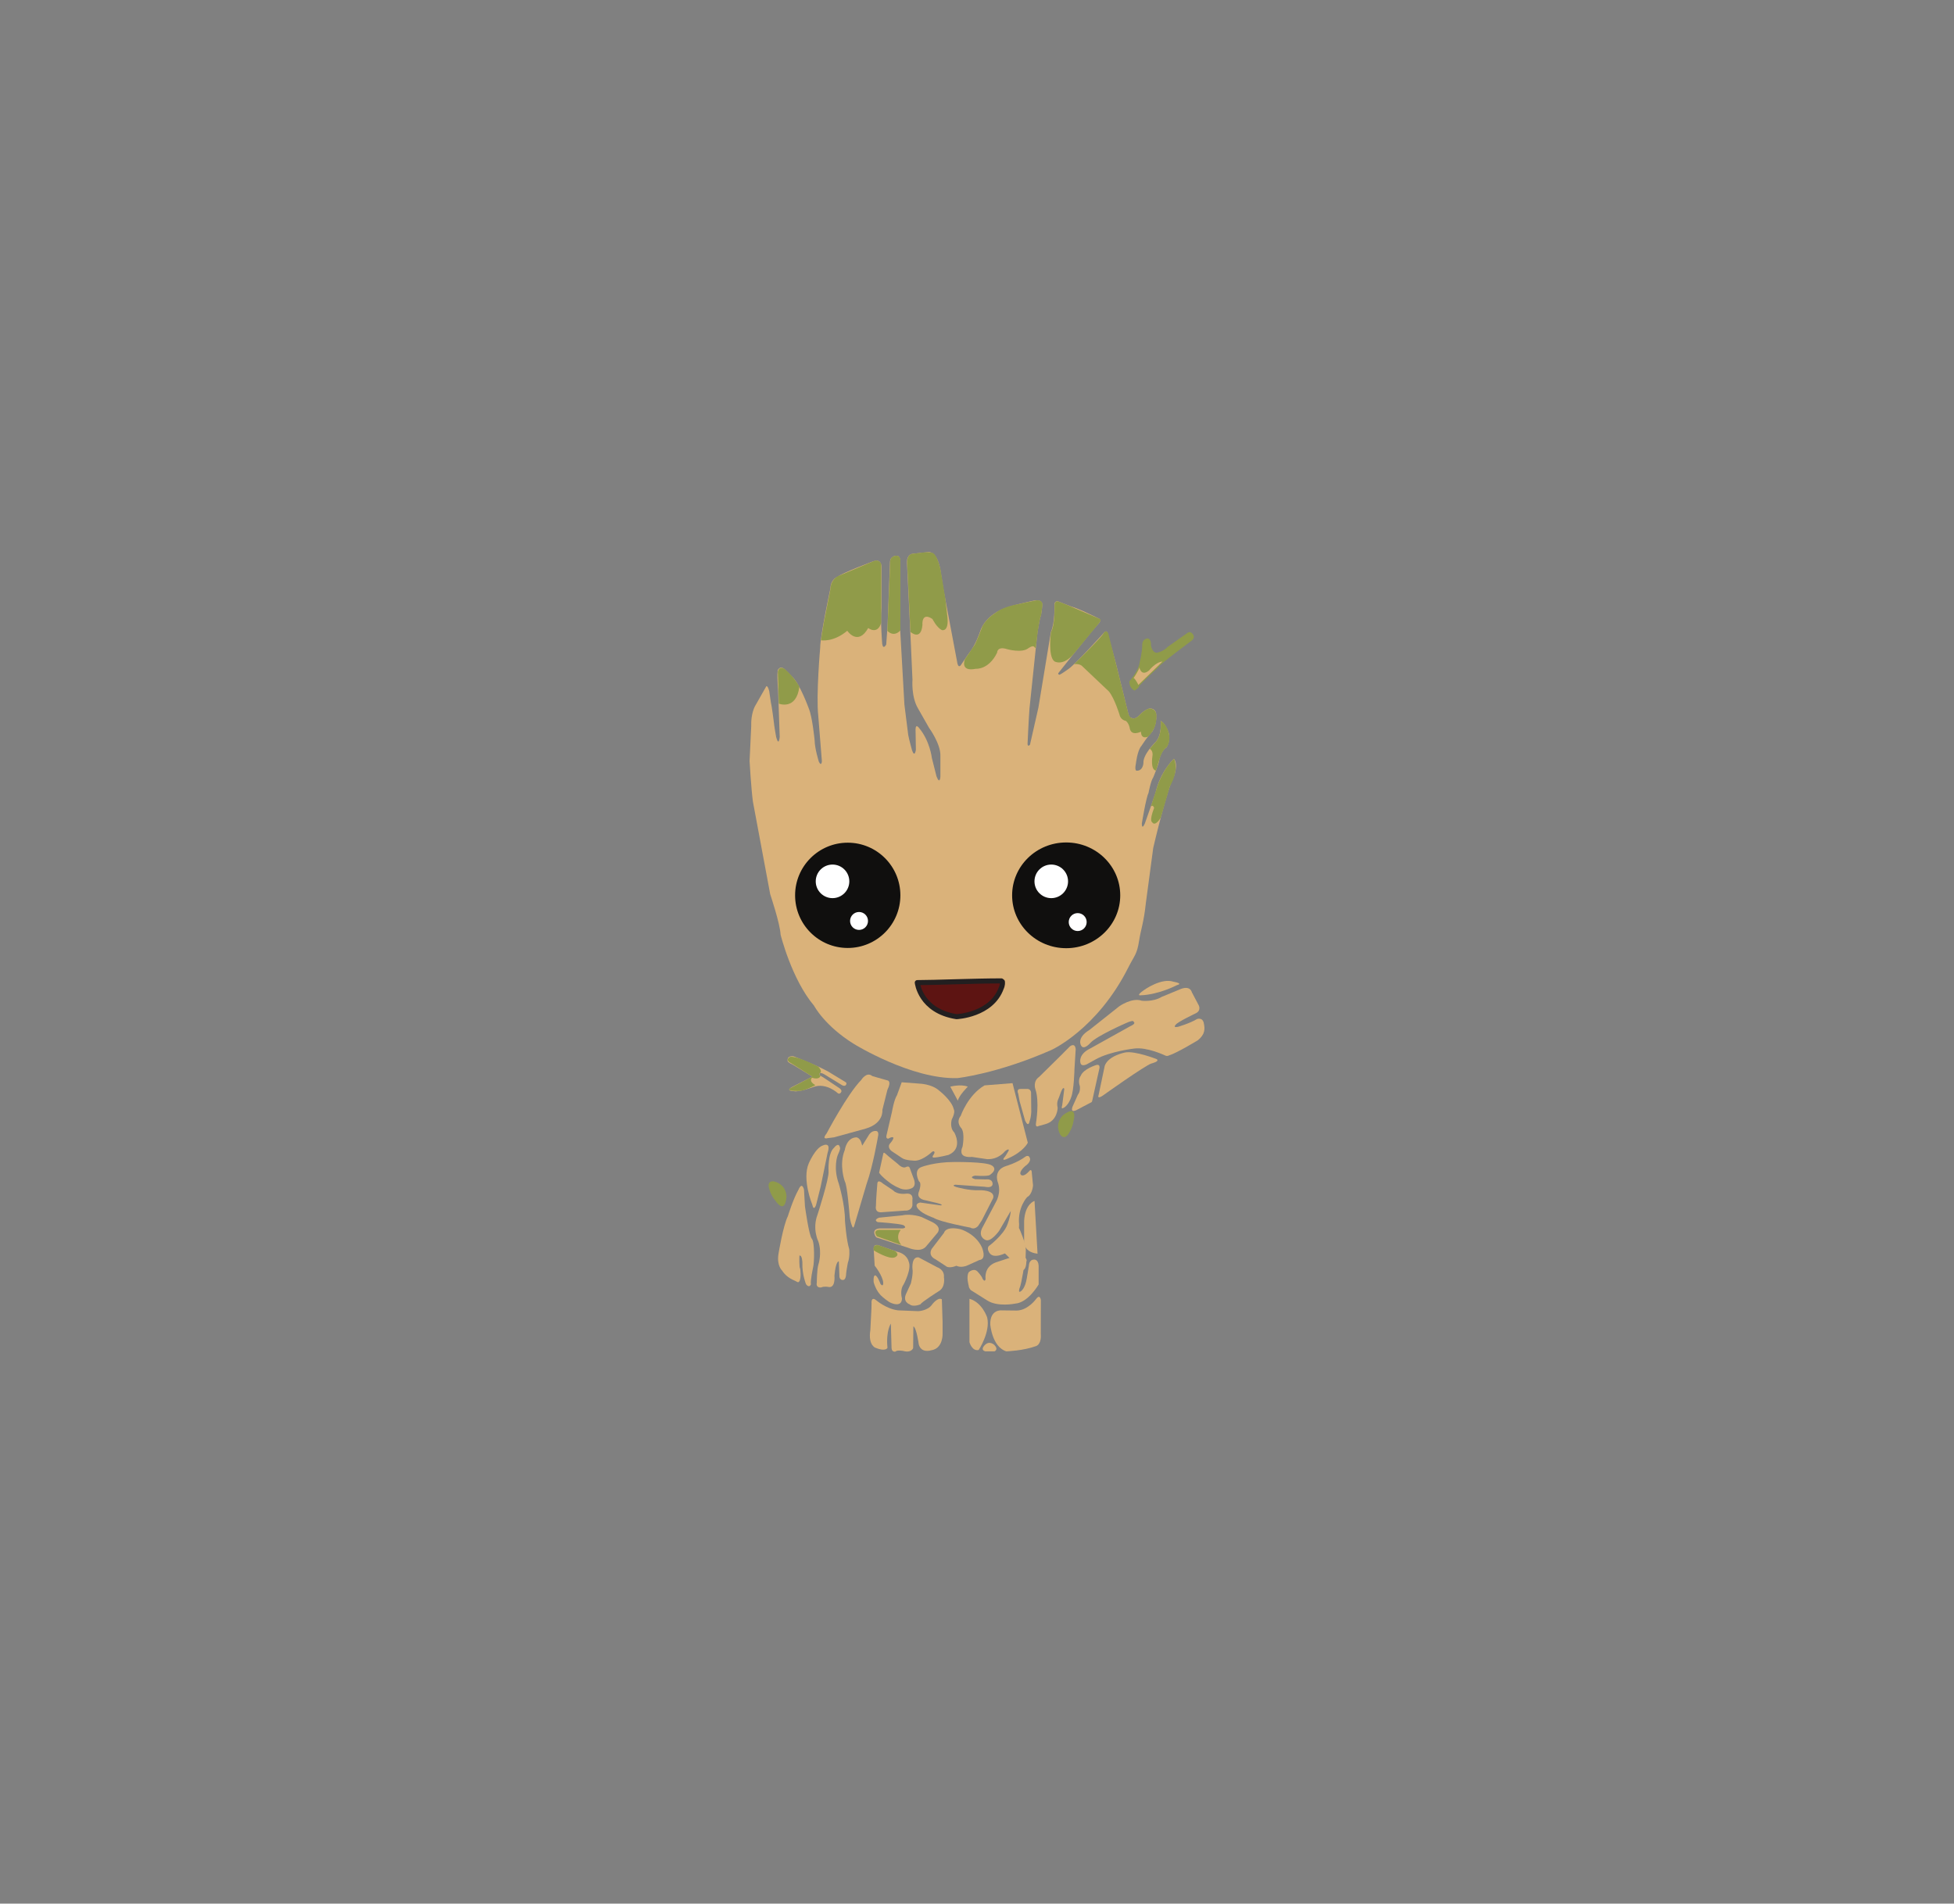 <?xml version="1.0" encoding="UTF-8"?>
<svg id="Layer_1" data-name="Layer 1" xmlns="http://www.w3.org/2000/svg" viewBox="0 0 771.72 751.81">
  <rect x="0" y="0" width="771.72" height="751.81" fill="#808080" stroke="none"/>
  <defs>
    <style>
      .cls-1 {
        fill: #5d1412;
        stroke: #221f20;
        stroke-linecap: round;
        stroke-linejoin: round;
        stroke-width: 2px;
      }

      .cls-2 {
        fill: #100f0e;
      }

      .cls-2, .cls-3, .cls-4, .cls-5 {
        stroke-width: 0px;
      }

      .cls-3 {
        fill: #dab27a;
      }

      .cls-4 {
        fill: #909b49;
      }

      .cls-5 {
        fill: #fff;
      }
    </style>
  </defs>
  <path class="cls-4" d="m448.1,272.74s-2.14-.82-2.08-3.61c0,0,3.61-4,4.11-7.67,0,0,.93-3.67.99-6.52,0,0-.27-2.57,2.14-2.79,0,0,1.48,0,1.31,2.79,0,0,.44,2.85,2.3,2.85,0,0,2.46-.33,4.27-2.3l7.94-5.59s1.1-.88,2.14.71c0,0,.93,1.31-.6,2.41,0,0-12.71,9.42-12.98,10.35,0,0-7.56,6.96-7.78,7.72s-1.75,1.64-1.75,1.64Z"/>
  <path class="cls-3" d="m302.61,271.1l-4.48,7.89s-1.62,2.92-1.44,7.86l-.65,13.7s.65,11.29,1.32,16.06l6.83,36.57s3.92,11.63,4.1,15.96c0,0,4.36,17.62,13.21,28.04,0,0,4.12,7.94,15.85,15.18,0,0,22.65,13.99,40.78,13.42,0,0,15.54-1.62,37.1-11.1,0,0,18.07-8.11,30.36-32.53,2.49-4.95,3.45-5.14,4.29-10.62.7-4.58,1.83-6.99,2.68-14.98l2.89-21.63s5.38-23.25,8.18-28.31c0,0,1.83-4.71,0-6.94,0,0-5.42,4.98-7.28,13.52,0,0-3.82,11.13-4.16,11.91,0,0-1.18,2.98-1.24.17,0,0,1.63-10.11,2.64-12.08,0,0,.9-4.83,1.85-6.12,0,0,2.36-5.56,2.42-7.14,0,0,.79-3.54,2.81-4.72,0,0,2.19-3.15.51-6.8,0,0-1.24-3.03-2.81-3.71,0,0,.75,5.95-2.36,8.76,0,0-4.64,4.58-4.43,7.91,0,0-.11,2.94-2.51,3.01,0,0-1.13.42-.46-2.8,0,0,.57-5.24,2.19-7.01,0,0,2.55-3.96,4.25-5.59,0,0,1.84-2.87,1.59-6.37,0,0,.32-2.87-2.62-2.8,0,0-1.73.22-4.24,2.86,0,0-1.49,1.64-2.86.88,0,0-.91-.04-1.25-1.45l-5-20.24-3.15-11.42s-.23-2.19-1.76-.29c0,0-10.8,11.92-13.67,13.98,0,0-2.66,1.93-3.6,2.35,0,0-1.02-.13-.33-.87,0,0,13.3-16.85,15.44-19.03,0,0,1.84-1.65.37-2.29,0,0-7.63-3.88-11.03-4.81l-5.01-1.94s-1.61-.5-1.48,1.57c0,0,.23,6.87-1.42,10.54l-4.93,29.86-3.31,14.57s-.79,1.09-.97-.21c0,0,.47-10.53.77-14.09l3.11-29.71s.82-5.66,1.42-7.06c0,0,.4-2.15.48-3.68,0,0,.8-2.82-3.26-2.12,0,0-9.17,1.87-12.19,3.29,0,0-6.92,2.41-9.06,8.88,0,0-1.72,5.41-4.5,8.73l-2.87,4.21s-.96,1.89-1.56-.13l-5.63-29.81-1.12-7.26s-1.02-6.96-4.55-7.11l-6.25.67s-2.65,0-2.39,3.91l1.52,31.7.63,14.15s-.55,6.72,2.19,11.34l4.36,7.67s4.65,6.33,4.48,11.14v8.1s-.17,3.44-1.54-.08l-1.83-7.26s-.76-6.8-5.12-11.92c0,0-1.29-1.78-1.32.64l.13,8.03s-.44,3.37-1.54.16c0,0-1.16-4.22-1.48-5.95l-1.51-12.01-1.81-31.94.14-22.96-.02-2.24s-.05-1.87-1.63-1.68c0,0-2.41.11-2.38,2.67l-.97,25.29-.52,7.11s-1.14,2.21-1.57-.17c0,0-.77-8.9-.3-14.24v-16.27s.14-3.3-3.13-2.23c0,0-12.93,4.81-14.21,6.18,0,0-2.65.68-2.85,4.71,0,0-4.01,18.6-4.01,23.25,0,0-1.65,18.72-.77,26.85l1.44,18s-.15,2.35-1.22.15c0,0-1.6-5.14-1.64-8.31,0,0-.88-9.28-2.29-12.61,0,0-3.61-10-6.59-12.57l-2.39-2.39s-1.79-2.37-3.08-.55c0,0-.74-.23-.08,8.32l.63,18.35s-.31,4.07-1.4.09c0,0-.88-4.91-.92-5.96,0,0-.83-6.57-1.18-7.8l-.64-4.36s-.55-2.52-1.29-1.87Z"/>
  <path class="cls-1" d="m395.46,387.39c-10.43,0-26.19.68-33.18.68,0,0,1.16,11.21,15.5,13.45,0,0,13.83-.57,17.69-11.36,0,0,.58-1.06.42-2.44l-.42-.33Z"/>
  <path class="cls-3" d="m449.6,270.5s-1.31-2.65-1.9-2.69c0,0,2.2-3.25,2.3-4.25,0,0,.63,3.83,3.83,1.22,0,0,2.66-3.37,5.27-3.49l-9.5,9.2Z"/>
  <path class="cls-4" d="m381.1,260.37s-2.15,5.07,4.32,3.76c0,0,5.09.46,8.39-6.39,0,0-.05-2.68,4.02-1.34,0,0,5.72,1.62,8.3-.38,0,0,1.9-1.42,2.42-.45l.5.42.81-6.61s.88-5.89,1.32-6.38l.48-3.68s.63-2.41-2.28-2.23c0,0-5.27,1.03-7.06,1.5,0,0-5.96.83-9.15,3.46,0,0-3.82,2.3-5.26,5.53,0,0-2.47,6.66-3.28,7.57l-3.52,5.21Z"/>
  <path class="cls-4" d="m415.08,249.66s-1.31,9.61,1.37,11.54c0,0,3.47,2.19,7.87-3.28l9.32-11.33s1.95-1.99.37-2.29l-13.06-5.59-2.41-.93s-2.03-1.14-2.05,1.35c0,0,.24,7.72-1.42,10.54Z"/>
  <path class="cls-4" d="m424.21,262.32s11.12-10.88,11.58-12.15c0,0,1.01-1.86,1.92,0l2.7,10.65,4.2,16.88.74,3,.35,1.41s.88,2.99,3.72.92c0,0,2.74-3.02,4.62-3.21,0,0,3.28-.17,2.62,4.13,0,0,.19,3.72-3.27,6.98,0,0-2.68,1.34-2.78-1.96,0,0-3.98,2.07-4.47-1.59,0,0-.29-1.68-1.46-2.66,0,0-2.14-.32-2.56-2.56,0,0-1.92-6.29-4.13-9.05l-10.39-9.84s-.92-1.29-3.41-.96Z"/>
  <path class="cls-4" d="m454.07,295.73s1.52.68,1.05,3.08c0,0-.84,5.27,1.45,5.52l1.32-4.4s1.04-3.76,2.81-4.72c0,0,1.99-2.35.73-6.26,0,0-.72-2.9-3.03-4.25,0,0,.61,5.02-1.64,7.97l-2.68,3.06Z"/>
  <path class="cls-4" d="m454.52,318.54l2.23-6.89s1.89-7.14,6.9-11.98c0,0,2.31,3.94-1.65,11l-3.56,12.24s-2.15,3.8-3.44,1.78c0,0-1.22-.34.81-5.61,0,0-.42-1.49-1.29-.54Z"/>
  <path class="cls-4" d="m359.59,249.57s4.15,3.73,4.72-2.77c0,0-.49-5.3,3.96-2.33,0,0,1.7,3.46,3.75,4.38,0,0,2.69.82,2.19-4.88l-.88-7.73-1.85-11.13s-1.35-6.62-3.44-6.81c0,0-1.39-.52-5.26.15l-2.1.23s-2.59-.21-2.39,3.91l1.29,26.99Z"/>
  <path class="cls-4" d="m350.47,249.14s2.36,2.79,5.13-.16v-26.98s.41-2.87-1.99-2.49c0,0-2.16.22-2.05,2.62l-.22,5.74-.87,21.26Z"/>
  <path class="cls-4" d="m348.03,222.73s-.78-2.18-3.32-.97l-13.01,5.47s-3.57.92-3.77,5.7l-2.59,13.08-.86,5.18-.23,1.68s4.87.9,10.37-3.76c0,0,4.17,6.22,8.28-1.09,0,0,3.61,2.9,5.13-2.05v-23.24Z"/>
  <path class="cls-4" d="m307.59,277.9s6.95,2.78,8.12-6.74c0,0-2.09-3.76-5.66-6.83,0,0-2.19-1.77-2.84.98l.39,12.59Z"/>
  <circle class="cls-2" cx="334.81" cy="353.6" r="20.79"/>
  <ellipse class="cls-2" cx="421.08" cy="353.6" rx="21.35" ry="20.88"/>
  <circle class="cls-5" cx="328.8" cy="348.08" r="6.63"/>
  <circle class="cls-5" cx="415.19" cy="348.08" r="6.63"/>
  <circle class="cls-5" cx="339.27" cy="363.72" r="3.54"/>
  <circle class="cls-5" cx="425.63" cy="364.16" r="3.54"/>
  <path class="cls-3" d="m375.31,429.17s4.15-1.13,6.92,0c0,0-3.4,3.31-3.94,5.54l-2.98-5.54Z"/>
  <path class="cls-3" d="m383.78,456.92s-4.13.49-4.07-2.07c0,0-.13-.79.43-1.94,0,0,1.06-5.25-.44-7.32,0,0-2.35-2.26-.28-4.89,0,0,2.83-8.22,9.42-12.04l11.05-.88,6.03,23.53s-1.53,3.45-7.86,6.23c0,0-3.23,1.62-1.01-.93,0,0,1.17-1.81,1.36-2.29,0,0,.18-1-1.52.36,0,0-2.41,3.29-7.02,3.12l-6.09-.9Z"/>
  <path class="cls-3" d="m352.13,454.59s-1.88-1.33-.67-2.93c0,0,1.43-1.5,1.38-2.33,0,0-.31-.64-1.9.33,0,0-1.26.33-.78-1.45l2.12-9.11s.79-4.71,1.96-6.52l1.89-5.15,6.97.53s4.86.12,7.75,2.71c0,0,5.03,3.82,5.84,7.42,0,0,.78.97-.79,4.03,0,0-.99,3.2.98,5.12,0,0,3.67,6.3-2.25,8.88,0,0-4.03,1.05-5.96,1.05,0,0-.55-.06-.26-.67,0,0,.84-1.12.66-1.52s-.52-.38-.98-.05c0,0-3.36,3.26-6.57,3.48,0,0-3.91-.03-5.29-1.07l-4.1-2.74Z"/>
  <path class="cls-3" d="m347.19,463.19l1.66-7.58s.06-.76.84,0,4.96,4.11,4.96,4.11c0,0,1.77,2,3.24,1.15,0,0,1.1-.59,1.44.48l1.44,3.91s1.69,3.46-1.24,4.22c0,0-2.25.93-4.76-.45,0,0-1.94-.7-4.22-2.59,0,0-2.2-1.63-3.35-3.27Z"/>
  <path class="cls-3" d="m346.5,467.49s-.56,6.58-.56,8.82c0,0-.65,2.71,2.32,2.45l9.16-.65s2.5.3,2.93-2.07v-2.19s.6-2.84-2.67-2.41c0,0-3.27.47-4.91-1.29l-4-2.67s-2.12-2.03-2.28,0Z"/>
  <path class="cls-3" d="m383.23,484.83s-12.11-2.26-14.47-3.85c0,0-4.26-1.44-5.9-3.28,0,0-2.31-2.16.56-2.77l8.11,1.13s2.16-.21-3.39-1.39l-2.82-.67s-3.34-.46-2.51-3.08c0,0,1.44-3.59.15-4.33,0,0-2.49-4.54,1.06-5.72,0,0,5.04-1.95,12.84-1.95,0,0,12.57-.15,14.78,1.33,0,0,2.82,1.33-.72,3.8,0,0-.51.62-5.8.26,0,0-2.87.51,0,1.39l4.41.1s2.3-.35,2.48,1.59c0,0,.41,1.99-3.07,1.31l-11.6-.81s-1.89.23.46.95c0,0,4.96,1.44,8.94,1.22,0,0,6.41-.23,5.51,3.11l-4.51,8.84-1.44,2.17s-1.42,1.67-3.06.65Z"/>
  <path class="cls-3" d="m390.52,492.14s5.69-4.24,7.27-8.35c0,0,1.26-3.08,1.4-5.55l-4.57,7.83s-3.36,4.8-5.5,3.59c0,0-3.26-1.31-.89-5.27l5.04-9.56s2.39-3.75.78-8.02c0,0-1.82-4.66,3.26-6.29,0,0,4.38-1.26,7.55-3.64,0,0,1.49-1.21,1.96.75,0,0,.33,1.35-1.91,2.89,0,0-2.94,2.47-1.59,3.54,0,0,.98.89,3.08-1.45,0,0,1.12-1.54,1.12.79l.47,4.76s-.23,3.54-2.33,4.62c0,0-3.85,4.08-3.17,10.83,0,0,.01,9.88-4.82,11.01,0,0-5.06,2.89-6.87.23,0,0-1.23-1.57-.29-2.72Z"/>
  <path class="cls-3" d="m409.77,495.14l-1.19-20.84s-3.72,1.02-4.11,7.89v7.51s-.84,4.74,5.3,5.44Z"/>
  <path class="cls-3" d="m346.18,488.72l12.57,4.1s4.67,2.05,6.9-.44l4.54-5.41s2.18-2.27-2.1-4.37l-4.15-1.96s-4.06-1.44-7.55-.65l-9.2.92s-2.46.83-.54,1.75c0,0,8.47.52,10.17,1.22,0,0,1.66.99-.26,1.28h-8.73s-3.27-.23-2.4,2.38c0,0,.22.74.74,1.18Z"/>
  <path class="cls-3" d="m373.38,499.9l-4.06-2.64s-2.85-1.17-1.38-3.98l4.9-6.4s.46-2.76,6.49-1.42c0,0,5.78,1.6,8.41,7.04,0,0,2.18,4.81-.96,5.14l-5.02,2.26s-2.18.92-4.06,0c0,0-2.93,1.34-4.31,0Z"/>
  <path class="cls-3" d="m382.58,507.77s-1.05-3.55,0-5.3c0,0,1.93-1.84,3.46-.32,0,0,1.74,1.81,2,2.85,0,0,.95,1.71,1.21.1,0,0-.82-4.73,4.03-6.53l7.82-2.58s4.45-2.57,3.69,2.07c0,0-1.33,9.13-2.16,10.81,0,0-.68,2.15.72.97,0,0,1.58-1.11,2.19-5.06l.82-4.93s-.02-2.33,1.98-2.39c0,0,1.69-.27,1.86,2.38v7.45s-4.07,7.12-9.16,7.54c0,0-7.11,1.49-11.25-1.3l-6.36-4s-.86-.84-.84-1.77Z"/>
  <path class="cls-3" d="m352.21,514.68s3.98,1.76,4.01-1.89c0,0-.96-3.25.66-5.51,0,0,3.28-6.07,2.02-8.95,0,0-.52-3.06-4.62-3.99l-7-2.41s-2.6-1.26-2.19,1.93l.35,5.99s3.34,4.15,3.38,6.87c0,0,.04,1.77-1.08.35,0,0-1.21-3.37-2.12-3.37,0,0-.77-.17-.58,2.63,0,0,.83,3.61,3.41,5.78,0,0,2.47,2.21,3.74,2.57Z"/>
  <path class="cls-3" d="m359.2,515.11s-2.98-.98-1.18-4.48l1.72-3.76s1-3.76.63-5.8c0,0-.48-4.82,2.42-4.49l7.37,3.91s2.92.9,2.64,3.93c0,0,.75,3.95-2.05,5.52,0,0-7,4.44-7.18,5.16,0,0-2.88,1.29-4.37,0Z"/>
  <path class="cls-3" d="m351.84,522.74s-2,2.85-1.34,9.56c0,0-.61,1.66-4.73,0,0,0-2.98-.99-2.03-7l.43-8.51.05-1.99s-.33-3.07,1.89-1.23c0,0,3.93,3.36,8.51,3.93l8.04.33s3.78-.15,5.44-2.6c0,0,2.31-3.12,3.88-2.08l.29,9.03v4.3s.38,6.1-4.54,6.81c0,0-3.88,1.32-4.87-2.36,0,0-.9-6.67-2.13-7.09l-.09,8.56s-.66,2.07-3.93,1.13c0,0-2.41-.46-3.03.25,0,0-1.47.42-1.57-1.42l-.27-9.61Z"/>
  <path class="cls-3" d="m386.53,533.15s4.7-7.09,3.35-12.82c0,0-1.89-5.94-7-7.39v17.14s1.02,3.71,3.65,3.08Z"/>
  <path class="cls-3" d="m389.21,533.71h3.56s1.71-.7,0-2.47c0,0-1.97-2.09-3.96.12,0,0-1.81,1.81.4,2.35Z"/>
  <path class="cls-3" d="m397.43,533.71s6.79-.25,11.69-2.07c0,0,2.25-.46,1.93-4.83l.03-13.34s-.28-2.53-1.82-.53c0,0-3.18,4.5-7.62,4.65l-6.11-.07s-4.58-.45-4.43,5.57c0,0,.68,8.83,6.33,10.62Z"/>
  <path class="cls-3" d="m405.36,498.14s.04,4.48-2.3,3.31c0,0-6.09-6.51-6.47-6.71,0,0-.57-.14.31-1.34l1.12-2.36s1.46-.75,1.1-1.58c0,0-.26-.15-.08-.55l1.49-3.31s.76-1.6,2.03-.39c0,0,2.67,5.77,2.58,8.62l-.09,2.94s.71.96.31,1.38Z"/>
  <path class="cls-3" d="m424.35,422.25s-.17,8.42-1.34,11.21c0,0-1.17,3.56-3.4,4.26,0,0-.54.28-.09-1.27l.81-6.38s-.28-1.26-1.22.98l-1.02,2.74s-.94,1.51-.37,3.68c0,0,0,5.17-4.83,6.49l-2.7.75s-1.37.83-1.03-1.16c0,0,1.46-8.61-.25-13.4,0,0-1.1-3.08,1.49-4.84l8.38-8.26,3.75-3.77s2.02-1.71,2.31,1.07l-.49,7.88Z"/>
  <path class="cls-3" d="m431.33,434.89l2.8-12.63s.69-2.13-1.17-1.64c0,0-5.13,1.54-6.14,4.28,0,0-1.25,1.43-.34,4.1,0,0,.35,1.97-.79,3.37l-2.02,4.52s-1.29,2.8,1.46,1.54l5.47-2.89s.62-.15.73-.65Z"/>
  <path class="cls-3" d="m403.03,430.06h2.51s1.49-.18,1.67,1.37l.08,7.72s-.04,2-.64,3.56c0,0-.36,2.86-1.79-.11l-2.16-7.66-.57-3.06s-.85-1.81.9-1.82Z"/>
  <path class="cls-3" d="m456.84,418.3s-8.61-3.4-12.52-2.63c0,0-6.62,1.26-8.01,5.26l-2.43,11.56s-.76,1.78,1.54.29c0,0,17-12.13,19.36-12.78,0,0,3.38-.8,2.05-1.7Z"/>
  <path class="cls-3" d="m473.09,410.84s-8.37,5.1-11.39,5.98c0,0-.71.51-1.77-.07,0,0-6.89-3.27-11.88-2.65,0,0-9.37,1.05-15.14,4.19l-3.59,1.99s-2.4,1.33-2.65-.74c0,0-.8-3.14,3.8-5.39l15.96-8.88s2.41-.97,1.27-1.73c0,0,.2-.93-2.98.52,0,0-11.39,4.95-14.04,7.78,0,0-2.58,3.07-3.69,1.12,0,0-2-2.98,3.26-6.18l11.8-9.36s4.97-3.55,8.86-2.2c0,0,4.46.58,7.86-1.5l6.96-2.87s4.06-2.13,5.02,1.1l2.7,5.12s1.01,1.94-1.04,3.05c0,0-7.15,3.39-7.99,4.5,0,0-1.49,1.4.84.91,0,0,4.71-1.38,7.51-3.08,0,0,2.15-.81,2.66,1.61s.5,4.44-2.33,6.77Z"/>
  <path class="cls-3" d="m464.76,389.1s-7.22,3.8-14.43,3.99c0,0-1.8.2,1.52-2.1,0,0,6.84-4.95,11.7-3.24,0,0,4.01.63,1.21,1.34Z"/>
  <path class="cls-4" d="m306.25,474.2s3.71,5.85,4.37-1.52c0,0,.22-4.82-4.97-6.1,0,0-3.06-.62-1.77,3.21,0,0,.67,2.48,2.36,4.4Z"/>
  <path class="cls-3" d="m330.87,431.73s-4.51-4.24-9.54-2.47c0,0-5.74,2.17-7.82,1.68,0,0-3.76,0-.44-1.77l7.78-3.98-8-4.86s-1.81-.75-1.77-1.33c0,0-.49-2.21,2.39-1.81,0,0,11.14,4.29,14.71,6.67l5.88,3.58s.49.37.09.95c0,0-.32.86-1.62.17l-7.18-4.4s-1.73-.9-1.7,0c0,0-.4.37,1.39,1.27l6.33,4.23s1.52.86.73,1.85c0,0-.55.77-1.22.22Z"/>
  <path class="cls-3" d="m326.53,447.52s8.12-15.42,13.6-20.99c0,0,2.12-3.48,4.39-1.54l5.96,1.7s1.78.13,0,3.7l-2,7.97s.7,5.23-6.56,7.37l-12.53,3.45-2.56.32s-2.49.79-.3-1.97Z"/>
  <path class="cls-3" d="m336.44,483.98s-.73-1.71-.93-4.23c0,0-.87-11.67-1.87-13.2,0,0-2.4-6.54,0-12.35,0,0,.66-4.93,4.6-5.02,0,0,1.52.09,2.1,2.64l.19.64,2.44-3.91s1-2.06,2.91-1.87c0,0,1.47-.21.85,2.32,0,0-1.98,11.65-4.48,18.59l-4.84,16.38s-.41,1.84-.98,0Z"/>
  <path class="cls-3" d="m320.75,475.61s-4.01-9.77-1.37-16.06c0,0,2.6-6.29,5.75-7.22,0,0,3.18-1.5,1.73,2.94l-2.74,13.35-1.81,7.22s-.91,2.9-1.55-.23Z"/>
  <path class="cls-3" d="m322.59,506.64s.02-5.24.63-7.22c0,0,1.51-4.49,0-9.06,0,0-2.51-4.92-.36-10.6,0,0,4.67-14.39,4.38-17.21,0,0-.39-7.07,2.15-9.24,0,0,1.9-2.58,2.37,0,0,0,.34.25-.94,2.99,0,0-1.85,4.8.47,11.23,0,0,2.48,8.21,2.43,14.56,0,0,.52,7.61,1.68,11.26,0,0,.35,2.89-.55,5.42,0,0-.6,3.21-.68,4.31,0,0,.03,2.63-1.42,2.42,0,0-1.34.08-1.24-1.87l-.21-5.47s-1.18-.42-1.74,5.68c0,0,.53,5.09-2.44,4.42,0,0-1.57-.34-2.81.2,0,0-2.09.36-1.74-1.81Z"/>
  <path class="cls-3" d="m315.73,495.87s-.2,4.59.3,5.25c0,0,.52,3.56-.34,4.91,0,0-.26.69-1.09.13s-3.74-1.25-5.71-4.36c0,0-2.27-2-1.39-6.86,0,0,1.78-10.86,3.67-14.64,0,0,2.08-6.78,4.22-10.51,0,0,1.22-3.25,2.14,0l.38,6.61s1.59,11.65,2.73,12.86,1.01,9.5.44,11.53c0,0-1.08,4.94-.82,6.46,0,0-.56,1.63-1.9,0,0,0-1.63-3.93-1.46-8.47,0,0-.01-3.14-1.17-2.91Z"/>
  <path class="cls-4" d="m355.99,491.69s-2.69-2.77-.25-5.97h-8.33s-2.95-.13-1.09,2.57l9.68,3.41Z"/>
  <path class="cls-4" d="m345.1,493.86s-.84-2.38,1.79-2.08l6.54,2.26s2.27,1.47,0,2.52-8.32-2.71-8.32-2.71Z"/>
  <path class="cls-4" d="m312.01,429.84l8.82-4.65-8.46-5.34s-2.55-1.07-.36-2.44c0,0,1.99-.8,11.16,3.85,0,0,1.92,1.93.57,2.6,0,0-.64.43.32,1,0,0-.3,1.77-3.35.78,0,0-1.56,1.3,1.33,2.93,0,0-4.12,2.2-6.34,2.28,0,0-5.36.21-3.7-1.01Z"/>
  <path class="cls-4" d="m424.01,442.56s1.87-6.67-4.06-2.23c0,0-3.73,3.06-1.2,7.77,0,0,1.59,2.69,3.57-.84,0,0,1.39-2.16,1.69-4.7Z"/>
</svg>